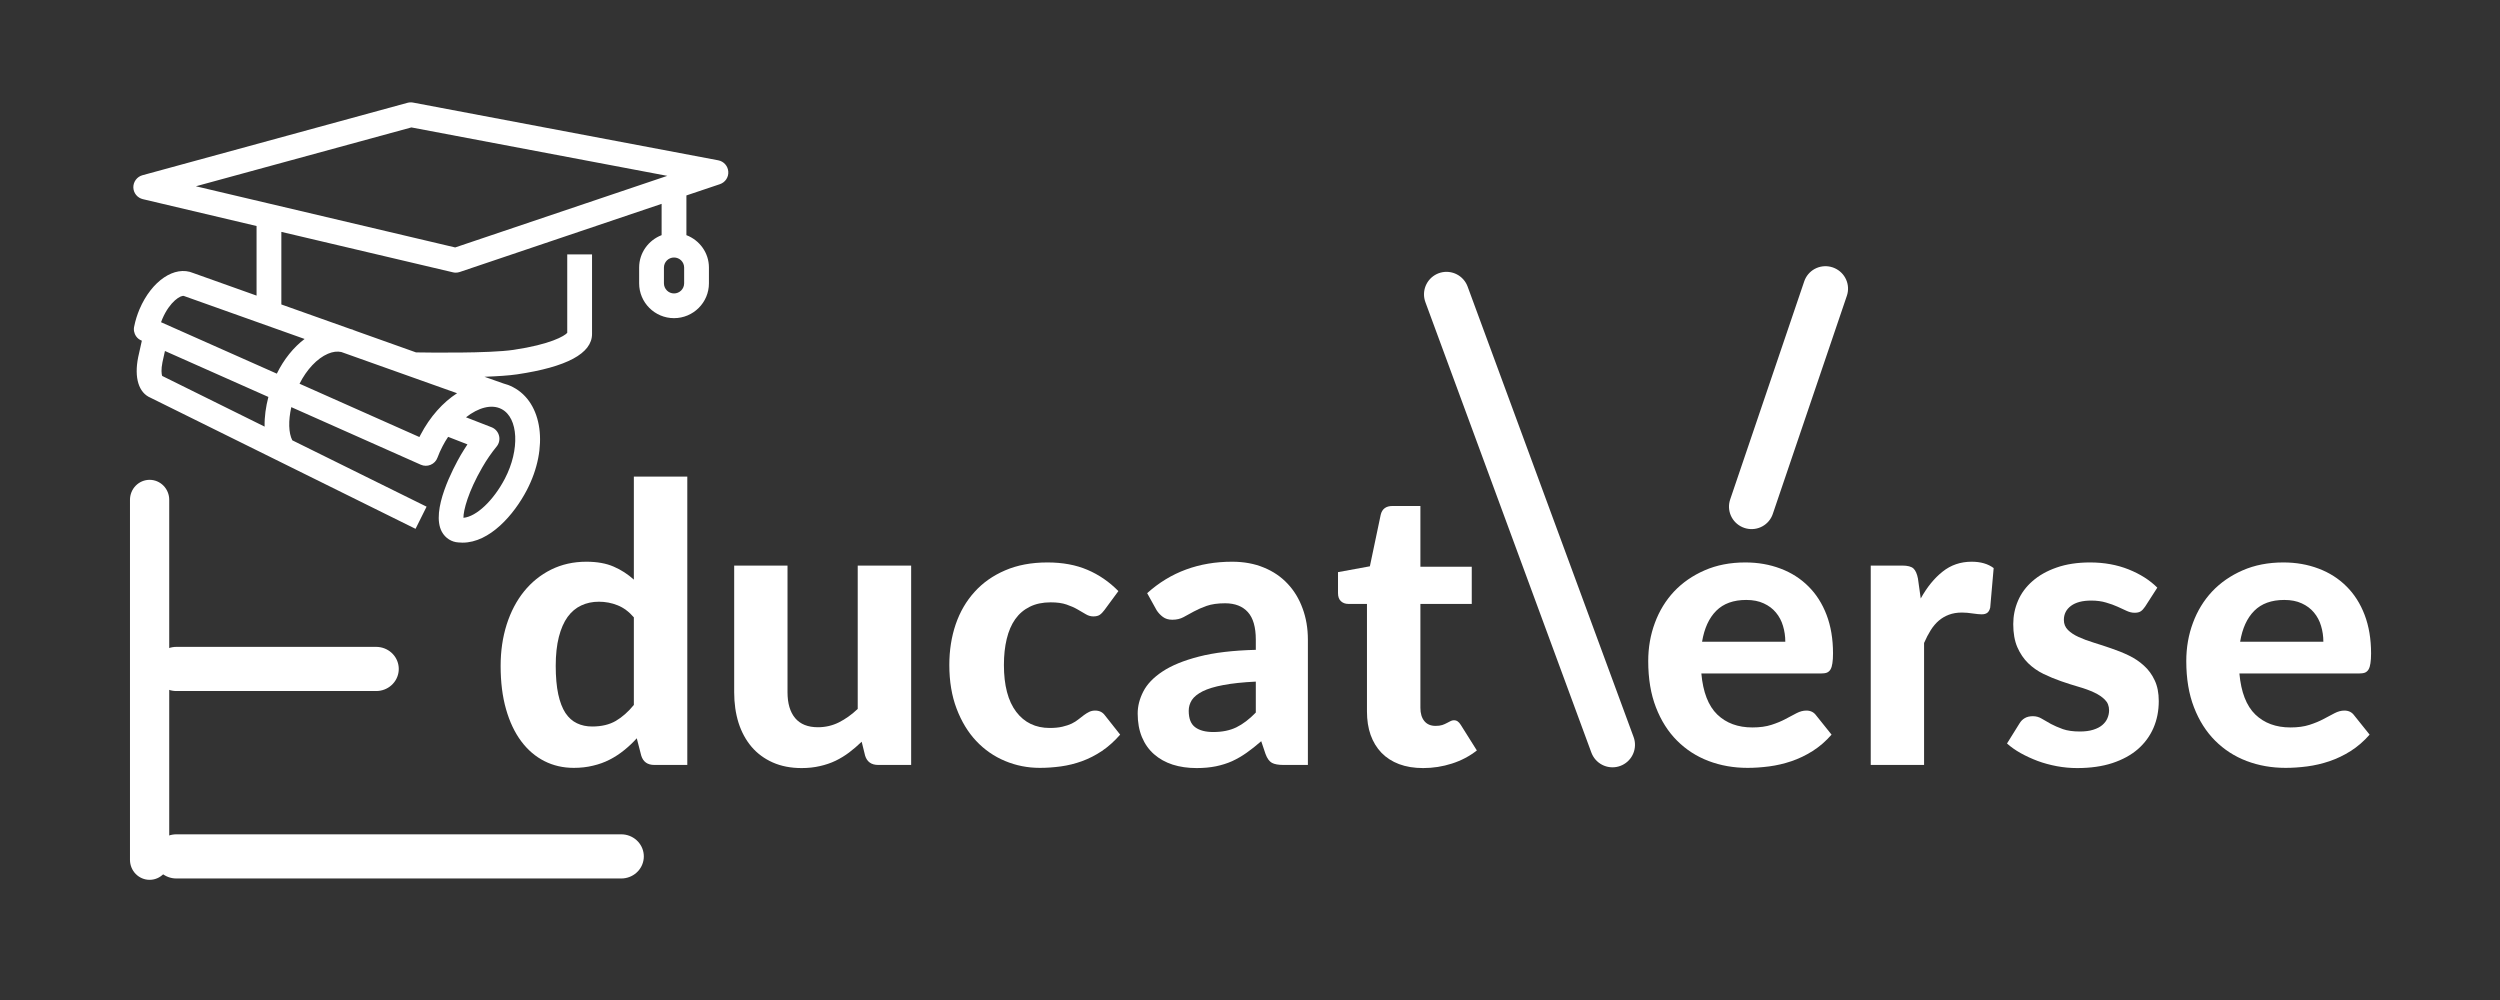 <?xml version="1.0" encoding="UTF-8"?>
<svg xmlns="http://www.w3.org/2000/svg" xmlns:xlink="http://www.w3.org/1999/xlink" width="375pt" height="150pt" viewBox="0 0 375 150" version="1.2">
<rect x="0" y="0" width="375" height="150" fill="#333333" stroke="none"/>
<defs>
<g>
<symbol overflow="visible" id="glyph0-0">
<path style="stroke:none;" d="M 6.812 -33.328 C 7.957 -34.234 9.254 -34.988 10.703 -35.594 C 12.148 -36.207 13.863 -36.516 15.844 -36.516 C 17.25 -36.516 18.516 -36.328 19.641 -35.953 C 20.766 -35.578 21.707 -35.051 22.469 -34.375 C 23.227 -33.695 23.812 -32.875 24.219 -31.906 C 24.625 -30.938 24.828 -29.875 24.828 -28.719 C 24.828 -27.656 24.695 -26.738 24.438 -25.969 C 24.176 -25.207 23.848 -24.539 23.453 -23.969 C 23.055 -23.406 22.617 -22.922 22.141 -22.516 C 21.672 -22.109 21.223 -21.727 20.797 -21.375 C 20.367 -21.031 19.984 -20.688 19.641 -20.344 C 19.305 -20.008 19.094 -19.629 19 -19.203 L 18.281 -16.469 L 12.828 -16.469 L 12.266 -19.781 C 12.129 -20.52 12.16 -21.148 12.359 -21.672 C 12.566 -22.191 12.859 -22.66 13.234 -23.078 C 13.617 -23.492 14.055 -23.875 14.547 -24.219 C 15.035 -24.57 15.492 -24.941 15.922 -25.328 C 16.348 -25.711 16.707 -26.133 17 -26.594 C 17.289 -27.062 17.438 -27.613 17.438 -28.25 C 17.438 -28.812 17.25 -29.273 16.875 -29.641 C 16.508 -30.016 15.922 -30.203 15.109 -30.203 C 14.43 -30.203 13.875 -30.141 13.438 -30.016 C 13.008 -29.898 12.633 -29.77 12.312 -29.625 C 11.988 -29.477 11.691 -29.348 11.422 -29.234 C 11.148 -29.117 10.863 -29.062 10.562 -29.062 C 9.844 -29.062 9.301 -29.375 8.938 -30 Z M 11.016 -9.312 C 11.016 -9.895 11.117 -10.441 11.328 -10.953 C 11.547 -11.461 11.848 -11.906 12.234 -12.281 C 12.629 -12.656 13.082 -12.953 13.594 -13.172 C 14.102 -13.398 14.664 -13.516 15.281 -13.516 C 15.883 -13.516 16.441 -13.398 16.953 -13.172 C 17.461 -12.953 17.906 -12.656 18.281 -12.281 C 18.664 -11.906 18.969 -11.461 19.188 -10.953 C 19.406 -10.441 19.516 -9.895 19.516 -9.312 C 19.516 -8.727 19.406 -8.18 19.188 -7.672 C 18.969 -7.16 18.664 -6.711 18.281 -6.328 C 17.906 -5.953 17.461 -5.66 16.953 -5.453 C 16.441 -5.242 15.883 -5.141 15.281 -5.141 C 14.664 -5.141 14.102 -5.242 13.594 -5.453 C 13.082 -5.66 12.629 -5.953 12.234 -6.328 C 11.848 -6.711 11.547 -7.16 11.328 -7.672 C 11.117 -8.18 11.016 -8.727 11.016 -9.312 Z M 1.188 -42.094 L 30.922 -42.094 L 30.922 0 L 1.188 0 Z M 3.219 -2.141 L 28.625 -2.141 L 28.625 -39.938 L 3.219 -39.938 Z M 3.219 -2.141 "/>
</symbol>
<symbol overflow="visible" id="glyph0-1">
<path style="stroke:none;" d="M 22.281 -18.484 C 22.281 -19.305 22.164 -20.094 21.938 -20.844 C 21.719 -21.602 21.363 -22.273 20.875 -22.859 C 20.395 -23.441 19.785 -23.898 19.047 -24.234 C 18.316 -24.578 17.441 -24.75 16.422 -24.75 C 14.504 -24.75 13.004 -24.207 11.922 -23.125 C 10.836 -22.039 10.129 -20.492 9.797 -18.484 Z M 9.688 -13.719 C 9.938 -10.914 10.734 -8.863 12.078 -7.562 C 13.422 -6.27 15.176 -5.625 17.344 -5.625 C 18.445 -5.625 19.398 -5.754 20.203 -6.016 C 21.004 -6.273 21.707 -6.566 22.312 -6.891 C 22.926 -7.211 23.477 -7.504 23.969 -7.766 C 24.469 -8.023 24.957 -8.156 25.438 -8.156 C 26.062 -8.156 26.547 -7.922 26.891 -7.453 L 29.219 -4.547 C 28.363 -3.566 27.422 -2.75 26.391 -2.094 C 25.367 -1.445 24.305 -0.938 23.203 -0.562 C 22.098 -0.188 20.984 0.07 19.859 0.219 C 18.742 0.363 17.664 0.438 16.625 0.438 C 14.531 0.438 12.578 0.094 10.766 -0.594 C 8.961 -1.281 7.391 -2.297 6.047 -3.641 C 4.703 -4.984 3.645 -6.648 2.875 -8.641 C 2.102 -10.629 1.719 -12.941 1.719 -15.578 C 1.719 -17.609 2.051 -19.52 2.719 -21.312 C 3.383 -23.113 4.344 -24.68 5.594 -26.016 C 6.852 -27.348 8.379 -28.406 10.172 -29.188 C 11.973 -29.977 14.008 -30.375 16.281 -30.375 C 18.188 -30.375 19.945 -30.066 21.562 -29.453 C 23.176 -28.848 24.566 -27.961 25.734 -26.797 C 26.91 -25.641 27.82 -24.211 28.469 -22.516 C 29.113 -20.828 29.438 -18.898 29.438 -16.734 C 29.438 -16.141 29.406 -15.645 29.344 -15.25 C 29.289 -14.863 29.195 -14.555 29.062 -14.328 C 28.926 -14.098 28.742 -13.938 28.516 -13.844 C 28.285 -13.758 27.984 -13.719 27.609 -13.719 Z M 9.688 -13.719 "/>
</symbol>
<symbol overflow="visible" id="glyph0-2">
<path style="stroke:none;" d="M 10.812 -24.969 C 11.758 -26.676 12.852 -28.02 14.094 -29 C 15.332 -29.988 16.785 -30.484 18.453 -30.484 C 19.805 -30.484 20.906 -30.164 21.75 -29.531 L 21.234 -23.609 C 21.141 -23.223 20.988 -22.957 20.781 -22.812 C 20.582 -22.664 20.305 -22.594 19.953 -22.594 C 19.648 -22.594 19.207 -22.633 18.625 -22.719 C 18.039 -22.812 17.5 -22.859 17 -22.859 C 16.258 -22.859 15.602 -22.75 15.031 -22.531 C 14.469 -22.32 13.961 -22.023 13.516 -21.641 C 13.066 -21.254 12.664 -20.781 12.312 -20.219 C 11.957 -19.656 11.625 -19.016 11.312 -18.297 L 11.312 0 L 3.312 0 L 3.312 -29.906 L 8.031 -29.906 C 8.844 -29.906 9.406 -29.758 9.719 -29.469 C 10.031 -29.176 10.254 -28.676 10.391 -27.969 Z M 10.812 -24.969 "/>
</symbol>
<symbol overflow="visible" id="glyph0-3">
<path style="stroke:none;" d="M 21.906 -23.75 C 21.688 -23.426 21.469 -23.191 21.25 -23.047 C 21.031 -22.898 20.723 -22.828 20.328 -22.828 C 19.941 -22.828 19.547 -22.922 19.141 -23.109 C 18.734 -23.305 18.281 -23.516 17.781 -23.734 C 17.281 -23.961 16.703 -24.172 16.047 -24.359 C 15.398 -24.555 14.656 -24.656 13.812 -24.656 C 12.508 -24.656 11.5 -24.391 10.781 -23.859 C 10.07 -23.328 9.719 -22.625 9.719 -21.75 C 9.719 -21.156 9.922 -20.656 10.328 -20.25 C 10.734 -19.844 11.27 -19.488 11.938 -19.188 C 12.602 -18.883 13.359 -18.602 14.203 -18.344 C 15.055 -18.082 15.93 -17.797 16.828 -17.484 C 17.734 -17.18 18.609 -16.828 19.453 -16.422 C 20.305 -16.016 21.066 -15.504 21.734 -14.891 C 22.41 -14.285 22.945 -13.551 23.344 -12.688 C 23.75 -11.832 23.953 -10.797 23.953 -9.578 C 23.953 -8.117 23.688 -6.773 23.156 -5.547 C 22.625 -4.328 21.848 -3.27 20.828 -2.375 C 19.805 -1.488 18.531 -0.789 17 -0.281 C 15.469 0.219 13.707 0.469 11.719 0.469 C 10.695 0.469 9.68 0.375 8.672 0.188 C 7.672 0 6.711 -0.258 5.797 -0.594 C 4.891 -0.938 4.039 -1.328 3.25 -1.766 C 2.457 -2.211 1.77 -2.695 1.188 -3.219 L 3.047 -6.203 C 3.254 -6.555 3.52 -6.828 3.844 -7.016 C 4.164 -7.211 4.578 -7.312 5.078 -7.312 C 5.555 -7.312 6 -7.188 6.406 -6.938 C 6.812 -6.695 7.266 -6.438 7.766 -6.156 C 8.273 -5.883 8.875 -5.625 9.562 -5.375 C 10.25 -5.133 11.102 -5.016 12.125 -5.016 C 12.895 -5.016 13.562 -5.102 14.125 -5.281 C 14.688 -5.457 15.141 -5.691 15.484 -5.984 C 15.836 -6.285 16.094 -6.625 16.25 -7 C 16.414 -7.383 16.5 -7.781 16.5 -8.188 C 16.5 -8.844 16.289 -9.375 15.875 -9.781 C 15.469 -10.195 14.926 -10.562 14.25 -10.875 C 13.582 -11.188 12.812 -11.469 11.938 -11.719 C 11.07 -11.969 10.191 -12.25 9.297 -12.562 C 8.398 -12.875 7.52 -13.238 6.656 -13.656 C 5.789 -14.082 5.023 -14.617 4.359 -15.266 C 3.691 -15.922 3.148 -16.723 2.734 -17.672 C 2.328 -18.617 2.125 -19.77 2.125 -21.125 C 2.125 -22.352 2.363 -23.523 2.844 -24.641 C 3.32 -25.754 4.047 -26.734 5.016 -27.578 C 5.984 -28.43 7.188 -29.109 8.625 -29.609 C 10.07 -30.117 11.742 -30.375 13.641 -30.375 C 15.766 -30.375 17.695 -30.023 19.438 -29.328 C 21.176 -28.629 22.609 -27.719 23.734 -26.594 Z M 21.906 -23.75 "/>
</symbol>
<symbol overflow="visible" id="glyph0-4">
<path style="stroke:none;" d="M 21.781 -22.141 C 21.031 -23.004 20.211 -23.609 19.328 -23.953 C 18.453 -24.305 17.52 -24.484 16.531 -24.484 C 15.562 -24.484 14.68 -24.297 13.891 -23.922 C 13.098 -23.555 12.414 -22.984 11.844 -22.203 C 11.281 -21.422 10.844 -20.422 10.531 -19.203 C 10.219 -17.984 10.062 -16.535 10.062 -14.859 C 10.062 -13.191 10.188 -11.773 10.438 -10.609 C 10.688 -9.453 11.047 -8.516 11.516 -7.797 C 11.992 -7.086 12.57 -6.57 13.25 -6.25 C 13.926 -5.926 14.68 -5.766 15.516 -5.766 C 16.93 -5.766 18.117 -6.047 19.078 -6.609 C 20.035 -7.172 20.938 -7.969 21.781 -9 Z M 29.797 -43.25 L 29.797 0 L 24.859 0 C 23.836 0 23.18 -0.461 22.891 -1.391 L 22.219 -4 C 21.625 -3.344 20.988 -2.742 20.312 -2.203 C 19.645 -1.66 18.926 -1.191 18.156 -0.797 C 17.383 -0.398 16.551 -0.098 15.656 0.109 C 14.77 0.328 13.805 0.438 12.766 0.438 C 11.16 0.438 9.691 0.098 8.359 -0.578 C 7.023 -1.254 5.867 -2.242 4.891 -3.547 C 3.91 -4.859 3.148 -6.461 2.609 -8.359 C 2.066 -10.254 1.797 -12.422 1.797 -14.859 C 1.797 -17.078 2.098 -19.145 2.703 -21.062 C 3.316 -22.977 4.18 -24.629 5.297 -26.016 C 6.422 -27.41 7.773 -28.504 9.359 -29.297 C 10.953 -30.086 12.719 -30.484 14.656 -30.484 C 16.27 -30.484 17.633 -30.238 18.75 -29.75 C 19.863 -29.27 20.875 -28.617 21.781 -27.797 L 21.781 -43.25 Z M 29.797 -43.25 "/>
</symbol>
<symbol overflow="visible" id="glyph0-5">
<path style="stroke:none;" d="M 29.562 -29.906 L 29.562 0 L 24.625 0 C 23.602 0 22.945 -0.461 22.656 -1.391 L 22.141 -3.484 C 21.535 -2.898 20.91 -2.363 20.266 -1.875 C 19.629 -1.395 18.945 -0.977 18.219 -0.625 C 17.5 -0.281 16.719 -0.016 15.875 0.172 C 15.039 0.367 14.129 0.469 13.141 0.469 C 11.516 0.469 10.066 0.188 8.797 -0.375 C 7.535 -0.938 6.477 -1.719 5.625 -2.719 C 4.77 -3.727 4.117 -4.926 3.672 -6.312 C 3.234 -7.707 3.016 -9.238 3.016 -10.906 L 3.016 -29.906 L 11.016 -29.906 L 11.016 -10.906 C 11.016 -9.238 11.395 -7.945 12.156 -7.031 C 12.926 -6.113 14.066 -5.656 15.578 -5.656 C 16.703 -5.656 17.754 -5.898 18.734 -6.391 C 19.723 -6.891 20.66 -7.562 21.547 -8.406 L 21.547 -29.906 Z M 29.562 -29.906 "/>
</symbol>
<symbol overflow="visible" id="glyph0-6">
<path style="stroke:none;" d="M 25 -23.234 C 24.77 -22.922 24.535 -22.68 24.297 -22.516 C 24.066 -22.359 23.742 -22.281 23.328 -22.281 C 22.941 -22.281 22.566 -22.391 22.203 -22.609 C 21.848 -22.828 21.438 -23.066 20.969 -23.328 C 20.508 -23.598 19.957 -23.844 19.312 -24.062 C 18.676 -24.281 17.883 -24.391 16.938 -24.391 C 15.738 -24.391 14.695 -24.172 13.812 -23.734 C 12.938 -23.305 12.207 -22.688 11.625 -21.875 C 11.051 -21.062 10.625 -20.07 10.344 -18.906 C 10.062 -17.75 9.922 -16.445 9.922 -15 C 9.922 -11.938 10.535 -9.594 11.766 -7.969 C 12.992 -6.352 14.672 -5.547 16.797 -5.547 C 17.523 -5.547 18.156 -5.609 18.688 -5.734 C 19.227 -5.859 19.695 -6.016 20.094 -6.203 C 20.488 -6.398 20.828 -6.613 21.109 -6.844 C 21.398 -7.07 21.676 -7.285 21.938 -7.484 C 22.207 -7.68 22.473 -7.844 22.734 -7.969 C 22.992 -8.094 23.285 -8.156 23.609 -8.156 C 24.234 -8.156 24.719 -7.922 25.062 -7.453 L 27.359 -4.547 C 26.504 -3.566 25.594 -2.75 24.625 -2.094 C 23.656 -1.445 22.656 -0.938 21.625 -0.562 C 20.594 -0.188 19.539 0.07 18.469 0.219 C 17.406 0.363 16.352 0.438 15.312 0.438 C 13.477 0.438 11.738 0.094 10.094 -0.594 C 8.445 -1.281 7.004 -2.281 5.766 -3.594 C 4.535 -4.906 3.555 -6.52 2.828 -8.438 C 2.098 -10.352 1.734 -12.539 1.734 -15 C 1.734 -17.188 2.051 -19.219 2.688 -21.094 C 3.332 -22.969 4.273 -24.586 5.516 -25.953 C 6.754 -27.328 8.285 -28.406 10.109 -29.188 C 11.93 -29.977 14.047 -30.375 16.453 -30.375 C 18.734 -30.375 20.734 -30.004 22.453 -29.266 C 24.172 -28.535 25.719 -27.473 27.094 -26.078 Z M 25 -23.234 "/>
</symbol>
<symbol overflow="visible" id="glyph0-7">
<path style="stroke:none;" d="M 18.938 -12.5 C 16.988 -12.406 15.363 -12.234 14.062 -11.984 C 12.77 -11.742 11.738 -11.43 10.969 -11.047 C 10.207 -10.66 9.664 -10.223 9.344 -9.734 C 9.031 -9.242 8.875 -8.707 8.875 -8.125 C 8.875 -6.957 9.195 -6.133 9.844 -5.656 C 10.488 -5.176 11.395 -4.938 12.562 -4.938 C 13.895 -4.938 15.047 -5.172 16.016 -5.641 C 16.992 -6.117 17.969 -6.859 18.938 -7.859 Z M 2.641 -25.766 C 4.398 -27.348 6.344 -28.531 8.469 -29.312 C 10.594 -30.094 12.895 -30.484 15.375 -30.484 C 17.156 -30.484 18.742 -30.191 20.141 -29.609 C 21.547 -29.035 22.734 -28.227 23.703 -27.188 C 24.68 -26.156 25.43 -24.922 25.953 -23.484 C 26.484 -22.055 26.75 -20.492 26.75 -18.797 L 26.75 0 L 23.094 0 C 22.332 0 21.754 -0.102 21.359 -0.312 C 20.961 -0.531 20.641 -0.977 20.391 -1.656 L 19.75 -3.562 C 19 -2.906 18.27 -2.328 17.562 -1.828 C 16.852 -1.328 16.125 -0.906 15.375 -0.562 C 14.625 -0.227 13.816 0.023 12.953 0.203 C 12.086 0.379 11.125 0.469 10.062 0.469 C 8.75 0.469 7.551 0.297 6.469 -0.047 C 5.383 -0.398 4.453 -0.922 3.672 -1.609 C 2.891 -2.297 2.285 -3.148 1.859 -4.172 C 1.43 -5.203 1.219 -6.383 1.219 -7.719 C 1.219 -8.82 1.5 -9.922 2.062 -11.016 C 2.625 -12.117 3.582 -13.117 4.938 -14.016 C 6.301 -14.922 8.117 -15.664 10.391 -16.25 C 12.672 -16.844 15.52 -17.18 18.938 -17.266 L 18.938 -18.797 C 18.938 -20.672 18.539 -22.047 17.75 -22.922 C 16.957 -23.805 15.816 -24.25 14.328 -24.25 C 13.223 -24.25 12.301 -24.117 11.562 -23.859 C 10.832 -23.598 10.191 -23.316 9.641 -23.016 C 9.086 -22.711 8.57 -22.43 8.094 -22.172 C 7.613 -21.91 7.051 -21.781 6.406 -21.781 C 5.844 -21.781 5.375 -21.922 5 -22.203 C 4.625 -22.484 4.312 -22.816 4.062 -23.203 Z M 2.641 -25.766 "/>
</symbol>
<symbol overflow="visible" id="glyph0-8">
<path style="stroke:none;" d="M 13.641 0.469 C 12.285 0.469 11.082 0.27 10.031 -0.125 C 8.988 -0.52 8.109 -1.086 7.391 -1.828 C 6.68 -2.566 6.141 -3.457 5.766 -4.5 C 5.398 -5.539 5.219 -6.719 5.219 -8.031 L 5.219 -24.156 L 2.406 -24.156 C 1.977 -24.156 1.613 -24.289 1.312 -24.562 C 1.02 -24.832 0.875 -25.238 0.875 -25.781 L 0.875 -28.922 L 5.656 -29.797 L 7.281 -37.531 C 7.488 -38.406 8.078 -38.844 9.047 -38.844 L 13.234 -38.844 L 13.234 -29.734 L 20.938 -29.734 L 20.938 -24.156 L 13.234 -24.156 L 13.234 -8.562 C 13.234 -7.727 13.43 -7.066 13.828 -6.578 C 14.223 -6.098 14.785 -5.859 15.516 -5.859 C 15.898 -5.859 16.227 -5.898 16.5 -5.984 C 16.77 -6.078 17 -6.176 17.188 -6.281 C 17.383 -6.383 17.566 -6.477 17.734 -6.562 C 17.898 -6.656 18.07 -6.703 18.25 -6.703 C 18.477 -6.703 18.672 -6.645 18.828 -6.531 C 18.984 -6.426 19.141 -6.25 19.297 -6 L 21.703 -2.172 C 20.598 -1.305 19.348 -0.648 17.953 -0.203 C 16.566 0.242 15.129 0.469 13.641 0.469 Z M 13.641 0.469 "/>
</symbol>
</g>
<clipPath id="clip1">
  <path d="M 20 15 L 109.25 15 L 109.25 81.75 L 20 81.75 Z M 20 15 "/>
</clipPath>
</defs>
<g id="surface1">
<path style="fill:none;stroke-width:1;stroke-linecap:round;stroke-linejoin:miter;stroke:rgb(100%,100%,100%);stroke-opacity:1;stroke-miterlimit:4;" d="M 0.5 -0 L 9.51 -0 " transform="matrix(0,5.994,-5.888,0,22.44,71.973)"/>
<g clip-path="url(#clip1)" clip-rule="nonzero">
<path style=" stroke:none;fill-rule:nonzero;fill:rgb(100%,100%,100%);fill-opacity:1;" d="M 68.277 37.117 L 29.379 27.941 L 61.707 19.113 L 100.094 26.379 Z M 102.621 42.5 C 102.621 43.332 101.945 44.016 101.102 44.016 C 100.266 44.016 99.59 43.332 99.59 42.5 L 99.59 40.133 C 99.59 39.301 100.266 38.625 101.102 38.625 C 101.945 38.625 102.621 39.301 102.621 40.133 Z M 75.223 61.355 C 77.766 62.664 77.996 67.445 75.738 71.785 C 74.023 75.074 71.469 77.492 69.516 77.672 C 69.5 76.586 70.219 73.77 72.348 70.098 C 73 68.961 73.727 67.918 74.488 66.988 C 74.867 66.535 75.004 65.918 74.852 65.348 C 74.699 64.766 74.285 64.301 73.734 64.086 L 69.898 62.594 C 71.75 61.137 73.742 60.586 75.223 61.355 Z M 63.078 65.23 C 63.02 65.34 62.969 65.445 62.91 65.555 L 44.93 57.559 C 45.996 55.438 47.566 53.758 49.191 53.062 C 49.926 52.75 50.586 52.672 51.195 52.801 L 68.562 58.984 C 66.449 60.348 64.504 62.492 63.078 65.23 Z M 39.691 63.992 L 24.324 56.387 C 24.227 56.125 24.148 55.414 24.367 54.344 L 24.742 52.648 L 40.258 59.543 C 39.879 60.992 39.656 62.52 39.691 63.992 Z M 24.352 47.832 C 25.477 45.203 27.164 44.211 27.613 44.406 L 45.691 50.844 C 44.035 52.09 42.574 53.902 41.523 56.047 L 24.156 48.332 C 24.223 48.164 24.277 48 24.352 47.832 Z M 107.738 24.047 L 61.977 15.391 C 61.699 15.332 61.41 15.348 61.133 15.418 L 21.367 26.285 C 20.555 26.508 19.988 27.262 20 28.109 C 20.016 28.957 20.605 29.68 21.434 29.875 L 38.484 33.902 L 38.484 44.34 L 28.973 40.949 C 26.203 39.785 22.754 42.117 20.93 46.375 C 20.582 47.207 20.312 48.055 20.145 48.898 C 20 49.426 20.102 49.996 20.43 50.461 C 20.641 50.766 20.945 50.977 21.277 51.105 L 20.727 53.574 C 20.102 56.684 20.812 58.922 22.594 59.668 L 62.332 79.324 L 63.988 76 L 43.848 66.047 C 43.285 64.969 43.234 63.121 43.695 61.07 L 63.121 69.707 C 63.594 69.918 64.125 69.922 64.598 69.719 C 65.078 69.52 65.445 69.133 65.621 68.648 C 65.832 68.078 66.086 67.504 66.383 66.938 C 66.637 66.445 66.914 65.977 67.219 65.527 L 70.117 66.656 C 69.777 67.172 69.441 67.699 69.121 68.242 C 68.023 70.148 64.559 76.609 66.281 79.773 C 66.805 80.73 67.75 81.316 68.781 81.367 C 68.984 81.383 69.188 81.398 69.383 81.398 C 73.457 81.398 77.098 77.219 79.035 73.496 C 82.332 67.156 81.41 60.375 76.938 58.066 C 76.473 57.82 75.992 57.641 75.5 57.516 L 72.672 56.516 C 74.57 56.445 76.336 56.336 77.57 56.152 C 85.02 55.047 88.805 53.012 88.805 50.098 L 88.805 38.156 L 85.086 38.156 L 85.086 49.926 C 84.68 50.395 82.582 51.656 77.016 52.48 C 73.379 53.023 64.109 52.887 62.402 52.859 L 52.984 49.504 L 52.996 49.477 C 52.852 49.418 52.707 49.395 52.562 49.352 L 42.203 45.668 L 42.203 34.781 L 67.945 40.848 C 68.082 40.887 68.227 40.898 68.375 40.898 C 68.57 40.898 68.773 40.863 68.969 40.797 L 99.242 30.578 L 99.242 35.273 C 97.281 36.027 95.871 37.91 95.871 40.133 L 95.871 42.5 C 95.871 45.383 98.219 47.723 101.102 47.723 C 103.992 47.723 106.34 45.383 106.34 42.5 L 106.34 40.133 C 106.34 37.91 104.93 36.027 102.961 35.273 L 102.961 29.316 L 107.988 27.625 C 108.785 27.355 109.309 26.582 109.242 25.738 C 109.184 24.898 108.566 24.203 107.738 24.047 "/>
</g>
<g style="fill:rgb(100%,100%,100%);fill-opacity:1;">
  <use xlink:href="#glyph0-1" x="245.515" y="114.742"/>
</g>
<g style="fill:rgb(100%,100%,100%);fill-opacity:1;">
  <use xlink:href="#glyph0-2" x="277.299" y="114.742"/>
</g>
<g style="fill:rgb(100%,100%,100%);fill-opacity:1;">
  <use xlink:href="#glyph0-3" x="299.862" y="114.742"/>
</g>
<g style="fill:rgb(100%,100%,100%);fill-opacity:1;">
  <use xlink:href="#glyph0-1" x="326.223" y="114.742"/>
</g>
<path style="fill:none;stroke-width:1;stroke-linecap:round;stroke-linejoin:miter;stroke:rgb(100%,100%,100%);stroke-opacity:1;stroke-miterlimit:4;" d="M 0.5 0 L 10.355 0 " transform="matrix(6.772,0,0,6.624,23.063,128.46)"/>
<path style="fill:none;stroke-width:1;stroke-linecap:round;stroke-linejoin:miter;stroke:rgb(100%,100%,100%);stroke-opacity:1;stroke-miterlimit:4;" d="M 0.5 0 L 4.927 0 " transform="matrix(6.772,0,0,6.624,23.063,100.343)"/>
<g style="fill:rgb(100%,100%,100%);fill-opacity:1;">
  <use xlink:href="#glyph0-4" x="73.297" y="114.742"/>
</g>
<g style="fill:rgb(100%,100%,100%);fill-opacity:1;">
  <use xlink:href="#glyph0-5" x="107.111" y="114.742"/>
</g>
<g style="fill:rgb(100%,100%,100%);fill-opacity:1;">
  <use xlink:href="#glyph0-6" x="140.665" y="114.742"/>
</g>
<g style="fill:rgb(100%,100%,100%);fill-opacity:1;">
  <use xlink:href="#glyph0-7" x="169.433" y="114.742"/>
</g>
<g style="fill:rgb(100%,100%,100%);fill-opacity:1;">
  <use xlink:href="#glyph0-8" x="199.826" y="114.742"/>
</g>
<path style="fill:none;stroke-width:1;stroke-linecap:round;stroke-linejoin:miter;stroke:rgb(100%,100%,100%);stroke-opacity:1;stroke-miterlimit:4;" d="M 0.5 0 L 11.168 0 " transform="matrix(2.334,6.334,-6.334,2.334,215.807,40.984)"/>
<path style="fill:none;stroke-width:1;stroke-linecap:round;stroke-linejoin:miter;stroke:rgb(100%,100%,100%);stroke-opacity:1;stroke-miterlimit:4;" d="M 0.5 -0 L 5.665 0 " transform="matrix(2.152,-6.338,6.392,2.17,261.643,79.184)"/>
</g>
</svg>
